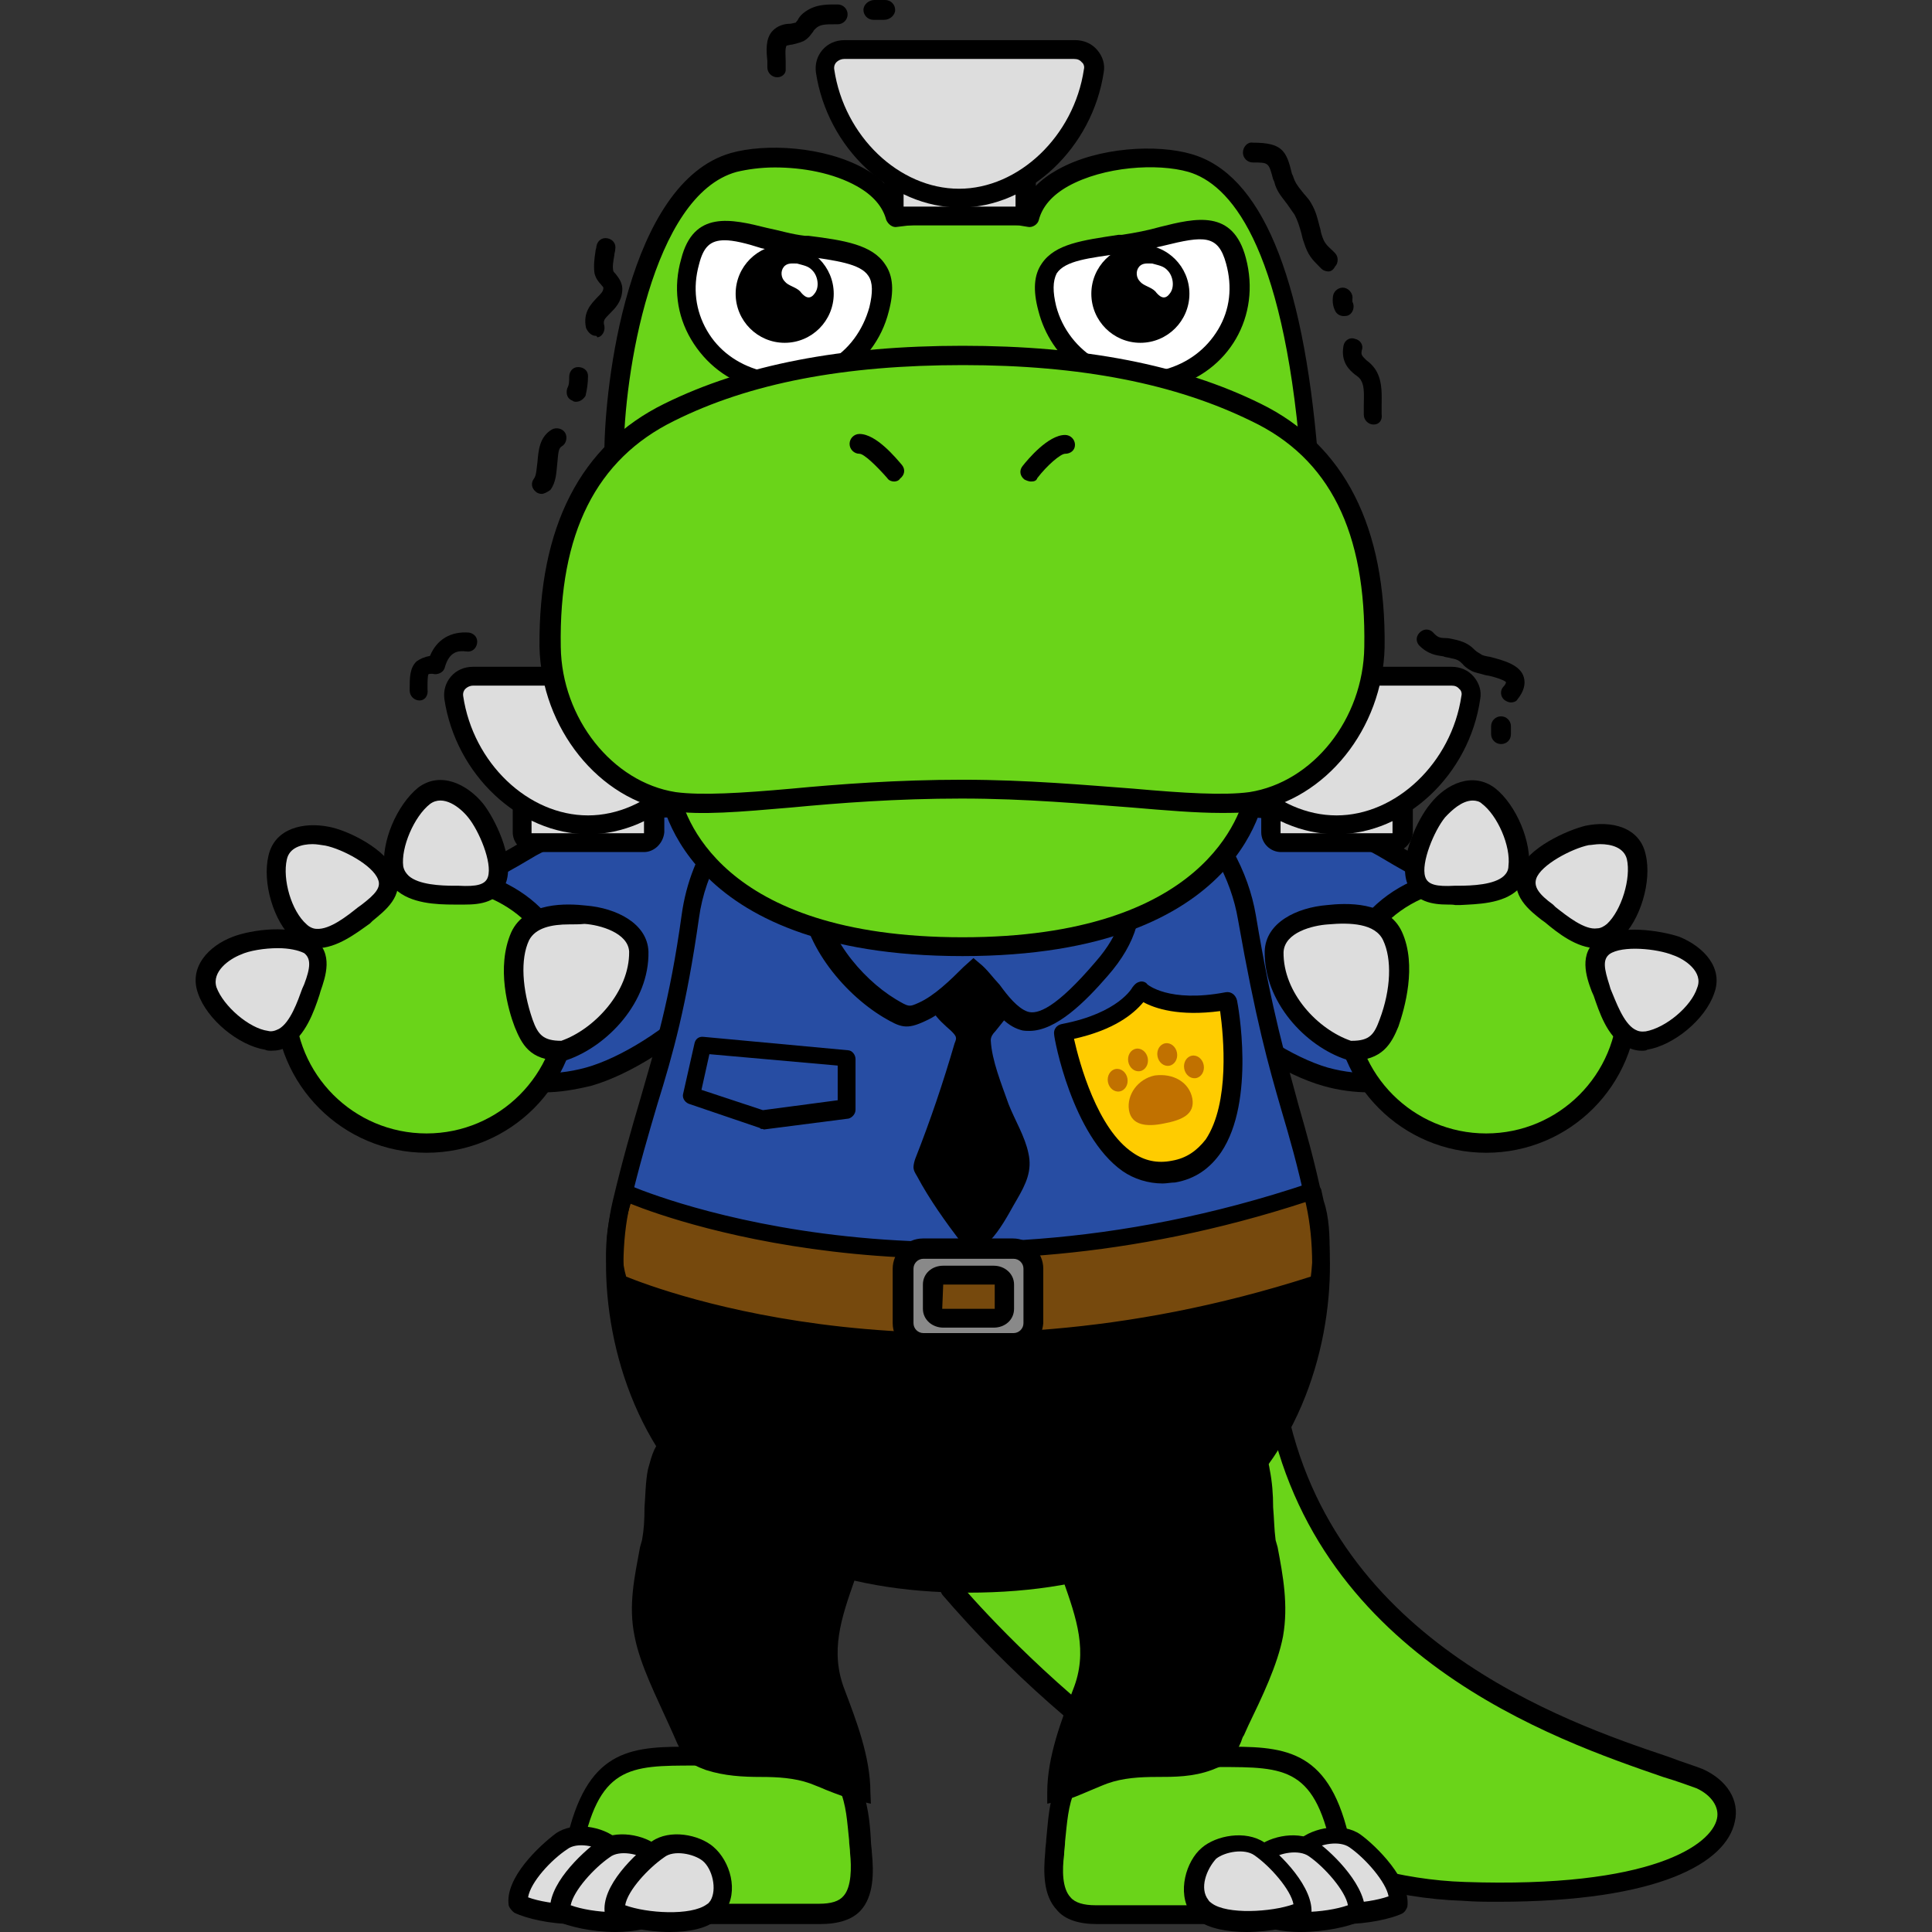 <?xml version="1.0" encoding="utf-8"?>
<!-- Generator: Adobe Illustrator 26.5.0, SVG Export Plug-In . SVG Version: 6.00 Build 0)  -->
<svg version="1.1" id="레이어_1" xmlns="http://www.w3.org/2000/svg" xmlns:xlink="http://www.w3.org/1999/xlink" x="0px"
	 y="0px" viewBox="0 0 390 390" style="enable-background:new 0 0 390 390;" xml:space="preserve">
<rect x="0" y="0" width="390" height="390" fill="#333333" stroke="none"/>
<g>
	<g>
		<path style="fill:#274DA3;" d="M233.1,173.1c6.1-16.2,32-10.1,45.8-2.2c14,7.9,27.9,14,21.7,29.5c-5.4,13.8-17.8,21.2-33.2,16.9
			c-15.1-4.1-39-24.3-35.2-41.5C232.6,174.9,232.8,174,233.1,173.1z"/>
		<path d="M276.3,220.5c-2.9,0-6.1-0.4-9.2-1.3c-15.3-4.3-40.8-25.2-36.7-43.9c0.2-1.1,0.5-2,0.9-2.9l0,0c1.8-4.9,5.2-8.1,10.2-9.9
			c11.1-4,27.7,0.7,38.5,6.8l3.4,2c12.4,7,25.3,14.2,19.2,30C297.8,213.5,288.1,220.5,276.3,220.5z M234.9,173.8
			c-0.4,0.7-0.5,1.4-0.7,2.3c-3.6,16.2,20.1,35.4,33.8,39.4c13.8,3.8,25.7-2.2,30.9-15.6c4.7-12-3.6-17.4-17.4-25.2l-3.4-2
			c-10.2-5.8-25.5-9.9-35.2-6.5C239.1,167.5,236.4,170.2,234.9,173.8L234.9,173.8z"/>
	</g>
	<g>
		<g>
			<path style="fill:#6AD419;" d="M271.4,202.2c0,15.8,12.8,28.6,28.6,28.6s28.6-12.8,28.6-28.6s-12.8-25.3-28.6-25.3
				S271.4,186.4,271.4,202.2z"/>
			<path d="M300,232.7c-16.9,0-30.6-13.7-30.6-30.6c0-16,12.6-27.3,30.6-27.3s30.6,11.1,30.6,27.3
				C330.5,219.1,316.9,232.7,300,232.7z M300,178.8c-15.6,0-26.6,9.7-26.6,23.4c0,14.7,11.9,26.6,26.6,26.6
				c14.7,0,26.6-11.9,26.6-26.6C326.6,188.4,315.6,178.8,300,178.8z"/>
		</g>
		<g>
			<path style="fill:#DDDDDD;" d="M272.3,212.1c-8.1-2.7-15.5-11.1-15.1-19.9c0.2-5,6.5-7.2,10.8-7.4c4.5-0.4,11-0.5,13.1,4.3
				c2.3,5.2,1.1,12.4-0.7,17.4C279,210.1,277.5,212.3,272.3,212.1z"/>
			<path d="M272.8,214.1c-0.2,0-0.4,0-0.5,0c-0.2,0-0.4,0-0.5-0.2c-8.3-2.7-16.7-11.7-16.5-21.9c0.2-5.8,6.5-8.8,12.6-9.3
				c3.6-0.4,12.2-0.9,15.1,5.4c3.1,6.8,0.5,15.6-0.7,19.1C280.9,210.6,279.1,214.1,272.8,214.1z M272.7,210.1h0.2
				c3.6,0,4.5-1.3,5.6-4.3c2.3-6.1,2.5-12.2,0.7-16c-1.6-3.4-6.6-3.6-11.1-3.2c-3.1,0.2-8.8,1.6-9,5.6
				C259,200.4,266,207.8,272.7,210.1z"/>
		</g>
		<g>
			<path style="fill:#DDDDDD;" d="M305,178.3c-2.5,2.3-7.5,2.3-10.6,2.5c-2.9,0-7.4,0.5-8.6-3.1c-1.3-3.8,2-11,4.3-13.8
				c2.5-3.1,6.8-5.8,10.4-3.1c3.8,2.9,6.8,9.7,6.1,14.6C306.4,176.5,305.9,177.4,305,178.3z"/>
			<path d="M292.3,182.6c-3.1,0-6.8-0.5-8.3-4.5c-1.6-4.9,2.2-12.8,4.7-15.8c3.2-4.1,8.6-6.6,13.1-3.2c4.3,3.4,7.5,11,6.8,16.4
				c-0.2,1.6-0.9,3.1-2.2,4.1l0,0c-3.1,2.9-8.3,2.9-11.7,3.1h-0.9C293.3,182.6,292.8,182.6,292.3,182.6z M297.3,161.6
				c-2.2,0-4.3,2-5.6,3.4c-2.2,2.7-4.9,9.2-4,12c0.5,1.6,2.3,2,5.9,1.8h0.7c2.9,0,7.4-0.2,9.3-2c0.5-0.5,0.9-1.1,0.9-2
				c0.5-4-2.2-10.2-5.4-12.6C298.7,161.8,298,161.6,297.3,161.6z M305,178.3L305,178.3L305,178.3z"/>
		</g>
		<g>
			<path style="fill:#DDDDDD;" d="M322.6,189.4c-3.4,0.2-7.4-2.9-9.7-4.9c-2.3-1.8-6.1-4.3-4.7-7.9c1.4-3.8,8.4-7.2,12-8.1
				c3.8-0.7,8.8-0.2,9.9,4.3c1.1,4.5-0.9,11.9-4.5,15.1C324.8,189.1,323.7,189.4,322.6,189.4z"/>
			<path d="M322.3,191.4c-4,0-7.9-3.1-10.4-5.2l-0.7-0.5c-2.3-1.8-6.5-5-4.7-9.7c1.8-4.9,9.9-8.4,13.5-9.3c5.2-1.1,11,0.2,12.2,5.8
				c1.3,5.4-1.1,13.3-5,16.9c-1.3,1.1-2.7,1.8-4.3,1.8l0,0C322.6,191.4,322.4,191.4,322.3,191.4z M323,170.4c-0.9,0-1.8,0.2-2.3,0.2
				c-3.4,0.7-9.7,4-10.6,6.8c-0.5,1.6,0.5,3.1,3.4,5.2l0.5,0.5c2.3,1.8,5.9,4.7,8.4,4.3l0,0c0.7,0,1.4-0.4,2-0.9
				c2.9-2.7,4.9-9.2,4-13.1C327.8,171.1,325.3,170.4,323,170.4z"/>
		</g>
		<g>
			<path style="fill:#DDDDDD;" d="M328.9,209.6c-3.1-1.8-4.5-6.5-5.6-9.3c-0.9-2.7-2.7-6.8,0.4-9.2c3.2-2.3,11.1-1.4,14.6,0
				c3.6,1.4,7.5,4.7,5.9,9.2c-1.6,4.5-7.2,9.3-12,10.1C331.1,210.3,330,210.1,328.9,209.6z"/>
			<path d="M331.4,212.1c-1.3,0-2.3-0.4-3.4-0.9l0,0c-3.6-2-5.2-7-6.3-10.2l-0.4-0.9c-1.1-2.9-2.7-7.7,1.3-10.6
				c4.1-3.1,12.8-1.6,16.4-0.4c4.9,2,9,6.3,7,11.5c-1.8,5.2-8.1,10.4-13.5,11.3C332.3,212.1,331.8,212.1,331.4,212.1z M330,207.8
				c0.7,0.4,1.3,0.5,2.2,0.4c4-0.7,9.2-5,10.4-8.8c1.3-3.2-2.5-5.8-4.9-6.6c-3.2-1.3-10.2-2-12.8-0.2c-1.4,1.1-1.1,2.9,0,6.3
				l0.2,0.7C326.2,202.2,327.7,206.5,330,207.8L330,207.8z"/>
		</g>
	</g>
</g>
<g>
	<g>
		<path style="fill:#274DA3;" d="M153.1,173.1c-6.1-16.2-32-10.1-45.8-2.2c-14,7.9-27.9,14-21.7,29.5c5.4,13.8,17.8,21.2,33.2,16.9
			c15.1-4.1,39-24.3,35.2-41.5C153.7,174.9,153.3,174,153.1,173.1z"/>
		<path d="M110,220.5c-11.9,0-21.6-6.8-26.2-19.2c-6.1-15.8,6.6-23,19.2-30l3.4-2c10.6-6.1,27.3-10.8,38.5-6.8
			c5,1.8,8.4,5.2,10.2,9.9l0,0c0.4,0.9,0.5,1.8,0.9,2.9c4.1,18.7-21.2,39.5-36.7,43.9C115.9,220,112.9,220.5,110,220.5z M135.2,165
			c-8.8,0-19.2,3.4-27,7.7l-3.4,2c-13.8,7.7-22.1,13.1-17.4,25.2c5.2,13.5,17.1,19.4,30.9,15.6c13.7-3.8,37.6-23,33.8-39.4
			c-0.2-0.9-0.4-1.6-0.7-2.3c-1.4-3.8-4.1-6.3-7.9-7.7C140.9,165.3,138,165,135.2,165z"/>
	</g>
	<g>
		<g>
			<path style="fill:#6AD419;" d="M114.7,202.2c0,15.8-12.8,28.6-28.6,28.6S57.5,218,57.5,202.2s12.8-25.3,28.6-25.3
				S114.7,186.4,114.7,202.2z"/>
			<path d="M86.1,232.7c-16.9,0-30.6-13.7-30.6-30.6c0-16,12.6-27.3,30.6-27.3s30.6,11.1,30.6,27.3
				C116.7,219.1,103,232.7,86.1,232.7z M86.1,178.8c-15.6,0-26.6,9.7-26.6,23.4c0,14.7,11.9,26.6,26.6,26.6s26.6-11.9,26.6-26.6
				C112.7,188.4,101.9,178.8,86.1,178.8z"/>
		</g>
		<g>
			<path style="fill:#DDDDDD;" d="M113.8,212.1c8.1-2.7,15.5-11.1,15.1-19.9c-0.2-5-6.5-7.2-10.8-7.4c-4.5-0.4-11-0.5-13.1,4.3
				c-2.3,5.2-1.1,12.4,0.7,17.4C107.1,210.1,108.6,212.3,113.8,212.1z"/>
			<path d="M113.2,214.1c-6.3,0-7.9-3.4-9.3-6.8c-1.3-3.4-3.8-12-0.7-19.1c2.9-6.3,11.5-5.8,15.1-5.4c6.1,0.5,12.4,3.6,12.6,9.3
				c0.2,10.2-8.3,19.1-16.5,21.9c-0.2,0-0.4,0.2-0.5,0.2C113.8,214.1,113.6,214.1,113.2,214.1z M113.8,212.1L113.8,212.1
				L113.8,212.1z M114.9,186.6c-3.6,0-6.8,0.7-8.1,3.2c-1.8,3.8-1.4,9.9,0.7,16c1.1,3.1,2.2,4.3,5.8,4.3c6.6-2.3,13.8-9.9,13.7-18
				c-0.2-3.8-5.9-5.4-9-5.6C117,186.6,115.9,186.6,114.9,186.6z"/>
		</g>
		<g>
			<path style="fill:#DDDDDD;" d="M81.1,178.3c2.5,2.3,7.5,2.3,10.6,2.5c2.9,0,7.4,0.5,8.6-3.1c1.3-3.8-2-11-4.3-13.8
				c-2.5-3.1-6.8-5.8-10.4-3.1c-3.8,2.9-6.8,9.7-6.1,14.6C79.8,176.5,80.4,177.4,81.1,178.3z"/>
			<path d="M93.8,182.6c-0.5,0-1.1,0-1.4,0h-0.7c-3.6,0-8.8-0.2-11.9-3.1l0,0c-1.3-1.1-2-2.5-2.2-4.1c-0.7-5.4,2.5-12.9,6.8-16.4
				c4.5-3.4,9.9-0.7,13.1,3.2c2.3,2.9,6.3,10.8,4.7,15.8C100.8,182.2,96.9,182.6,93.8,182.6z M82.5,176.8c2,1.8,6.5,2,9.2,2h0.9
				c3.6,0.2,5.4-0.2,5.9-1.8c0.9-2.9-1.8-9.3-4-12c-1.6-2-5-4.7-7.7-2.7c-3.2,2.5-5.9,8.8-5.4,12.6C81.6,175.8,82,176.3,82.5,176.8
				L82.5,176.8z"/>
		</g>
		<g>
			<path style="fill:#DDDDDD;" d="M63.6,189.4c3.4,0.2,7.4-2.9,9.7-4.9c2.3-1.8,6.1-4.3,4.7-7.9c-1.4-3.8-8.4-7.2-12-8.1
				c-3.8-0.7-8.8-0.2-9.9,4.3c-1.1,4.5,0.9,11.9,4.5,15.1C61.5,189.1,62.6,189.4,63.6,189.4z"/>
			<path d="M64,191.4c-0.2,0-0.4,0-0.5,0c-1.6-0.2-3.1-0.7-4.3-1.8c-4-3.6-6.3-11.5-5-16.9c1.3-5.6,7.2-6.8,12.2-5.8
				c3.8,0.7,11.7,4.5,13.5,9.3c1.8,4.7-2.3,7.7-4.7,9.7l-0.5,0.5C71.9,188.4,68,191.4,64,191.4z M63.1,170.4c-2.2,0-4.7,0.7-5.2,3.1
				c-0.9,4,0.9,10.4,4,13.1c0.5,0.5,1.3,0.9,2,0.9l0,0c2.7,0.2,6.3-2.7,8.3-4.3l0.7-0.5c2.9-2.2,4.1-3.6,3.4-5.2
				c-1.1-2.9-7.2-6.1-10.6-6.8C64.9,170.6,64,170.4,63.1,170.4z"/>
		</g>
		<g>
			<path style="fill:#DDDDDD;" d="M57.2,209.6c3.1-1.8,4.5-6.5,5.6-9.3c0.9-2.7,2.7-6.8-0.4-9.2c-3.2-2.3-11.1-1.4-14.6,0
				c-3.6,1.4-7.5,4.7-5.9,9.2s7.2,9.3,12,10.1C55.2,210.3,56.3,210.1,57.2,209.6z"/>
			<path d="M54.8,212.1c-0.4,0-0.9,0-1.3-0.2c-5.4-0.9-11.7-6.1-13.5-11.3c-2-5.4,2.2-9.7,7-11.5c3.6-1.4,12.2-2.7,16.4,0.4
				c4,2.9,2.3,7.7,1.3,10.6l-0.2,0.7c-1.1,3.4-2.9,8.4-6.5,10.4l0,0C57.2,211.9,55.9,212.1,54.8,212.1z M57.2,209.6L57.2,209.6
				L57.2,209.6z M56.1,191.4c-2.7,0-5.8,0.5-7.5,1.3c-2.3,0.9-5.9,3.4-4.9,6.6c1.4,3.8,6.6,8.3,10.4,8.8c0.7,0.2,1.4,0,2.2-0.4
				c2.3-1.3,3.8-5.6,4.7-8.1l0.4-0.9c1.3-3.4,1.4-5.2,0-6.3C60.2,191.8,58.3,191.4,56.1,191.4z"/>
		</g>
	</g>
</g>
<g>
	<path style="fill:#6AD419;" d="M192,320.6c0,0,49.1,59.5,103.7,61.3c54.5,1.8,59.8-17.4,47.4-22.6c-12.2-5.4-76.2-19.4-85.7-78.2
		C247.9,222.3,164.8,269.8,192,320.6z"/>
	<path d="M302.3,383.9c-2.2,0-4.5,0-7-0.2c-28.8-0.9-55.7-17.8-73.5-31.6c-19.1-14.9-31.5-30.2-31.6-30.2c0-0.2-0.2-0.2-0.2-0.4
		c-9-16.9-7.4-35,4.7-50.3c11.3-14.4,29.1-22.1,43-18.5c11.3,2.9,18.9,12.8,21.4,27.9c8.1,50.3,56.8,67,77.6,74
		c2.9,1.1,5.2,1.8,7,2.5c4.9,2.2,7.5,6.3,6.5,10.6C348.5,376,335,383.9,302.3,383.9z M193.6,319.5c2.7,3.2,50.3,58.8,102.1,60.4
		c37.7,1.3,49.8-7.5,50.9-12.8c0.5-2.3-1.1-4.7-4.1-6.1c-1.4-0.5-3.8-1.4-6.8-2.3c-21.4-7.4-71.9-24.4-80.3-77.3
		c-2.2-13.5-8.6-22.1-18.5-24.6c-12.4-3.2-28.8,4-39,17.1C187.1,287.6,185.5,304.3,193.6,319.5z"/>
</g>
<g>
	<g>
		<path style="fill:#6AD419;" d="M254.5,328.2c0.5-1.4,0.9-2.9,0.7-4.3c-1.3-9.9-6.6-49.2-10.1-47.4c-3.8,2-34.3,28.8-34.3,28.8
			l16.4,28.9c0.7,1.1,0.7,2.5,0,3.6c-1.8,3.2-3.1,7.7-4.9,10.8c-2.3,3.8-5,7.7-6.8,11.9c-2,4.5-1.8,8.8-2.3,13.7
			c-0.7,7,0.2,12.4,8.4,12.4c12.9,0,38.6,0,38.6,0s13.3-0.9,11.3-12c-3.6-19.8-11.5-19.8-24.8-19.8L254.5,328.2z"/>
		<path d="M221.4,388.4c-3.6,0-6.5-0.9-8.1-2.9c-2.7-2.9-2.7-7.5-2.3-11.7c0-0.9,0.2-1.8,0.2-2.5c0.4-3.8,0.5-7.7,2.2-11.5
			c1.4-3.6,3.6-7,5.8-10.1l1.3-2.2c0.9-1.4,1.8-3.4,2.5-5.6c0.7-1.6,1.4-3.4,2.3-5.2c0.4-0.5,0.4-1.3,0-1.8l-16.4-28.9
			c-0.5-0.7-0.4-1.8,0.4-2.3c3.1-2.7,30.7-27,34.7-29.1c0.7-0.4,1.6-0.4,2.3,0c1.3,0.7,4.5,2.3,10.6,48.9c0.2,1.8,0,3.6-0.7,5.4
			l-7.4,23.7c11.9,0,20.5,1.4,24.1,21.2c0.7,3.4,0,6.6-1.8,9c-3.6,4.7-11,5.4-11.3,5.6H221.4z M213.4,305.5l15.3,27.5
			c0.9,1.8,1.1,3.8,0,5.8c-0.7,1.4-1.4,3.1-2.2,4.7c-0.9,2-1.8,4.1-2.9,6.1l-1.4,2.2c-2,3.1-3.8,6.3-5.2,9.5
			c-1.4,3.2-1.6,6.6-2,10.4c0,0.9-0.2,1.8-0.2,2.7c-0.4,3.1-0.4,6.8,1.3,8.6c0.9,1.1,2.7,1.6,5,1.6h38.6c0,0,5.8-0.5,8.3-3.8
			c1.1-1.4,1.4-3.4,1.1-5.9c-3.4-18.2-9.5-18.2-23-18.2c-0.5,0-1.3-0.4-1.6-0.7c-0.4-0.5-0.5-1.1-0.4-1.8l8.1-26.6v-0.2
			c0.5-1.1,0.7-2.2,0.5-3.2c-2.9-23-6.3-40.8-8.3-45.1C240.3,282.2,224.5,295.8,213.4,305.5z"/>
	</g>
	<g>
		<path style="fill:#6AD419;" d="M132.5,328.2c-0.5-1.4-0.9-2.9-0.7-4.3c1.3-9.9,6.6-49.2,10.1-47.4c3.8,2,34.3,28.8,34.3,28.8
			L160,334.1c-0.7,1.1-0.7,2.5,0,3.6c1.8,3.2,3.1,7.7,4.9,10.8c2.3,3.8,5,7.7,6.8,11.9c2,4.5,1.8,8.8,2.3,13.7
			c0.7,7-0.2,12.4-8.4,12.4c-12.9,0-38.6,0-38.6,0s-13.3-0.9-11.3-12c3.6-19.8,11.5-19.8,24.8-19.8L132.5,328.2z"/>
		<path d="M165.5,388.4h-38.5c-0.4,0-7.7-0.5-11.3-5.6c-1.8-2.3-2.5-5.6-1.8-9c3.8-19.9,12.2-21.2,24.1-21.2l-7.4-23.7
			c-0.7-1.6-0.9-3.4-0.7-5.4c6.1-46.5,9.3-48.3,10.6-48.9c0.7-0.4,1.6-0.4,2.3,0c4,2,31.6,26.4,34.7,29.1c0.7,0.5,0.9,1.6,0.4,2.3
			l-16.2,29.1c-0.4,0.5-0.4,1.3,0,1.8c0.9,1.6,1.6,3.4,2.3,5.2c0.9,2,1.6,4,2.5,5.6l1.3,2.2c2,3.1,4,6.5,5.8,10.1
			c1.6,4,2,7.7,2.2,11.5c0,0.9,0.2,1.8,0.2,2.5c0.4,4,0.4,8.8-2.3,11.7C172,387.5,169.3,388.4,165.5,388.4z M142,278.8
			c-2,4.3-5.2,22.1-8.3,45.1c-0.2,1.1,0,2.2,0.5,3.2v0.2l8.1,26.6c0.2,0.5,0,1.3-0.4,1.8s-0.9,0.7-1.6,0.7c-13.3,0-19.6,0-23,18.2
			c-0.5,2.3-0.2,4.3,1.1,5.9c2.5,3.4,8.4,3.8,8.4,3.8h38.5c2.5,0,4.1-0.5,5-1.6c1.6-1.8,1.6-5.8,1.3-8.6c0-0.9-0.2-1.8-0.2-2.7
			c-0.4-3.6-0.5-7-2-10.4c-1.4-3.2-3.4-6.5-5.2-9.5l-1.4-2.2c-1.1-1.8-2-4-2.9-6.1c-0.7-1.6-1.4-3.2-2.2-4.7c-0.9-1.8-0.9-3.8,0-5.8
			l15.3-27.5C162.7,295.8,146.9,282.2,142,278.8z"/>
	</g>
	<g>
		<path d="M133.9,293.7c-0.5,0.9-0.9,2.2-1.1,3.4c-0.9,4.5-0.5,9.5-1.3,14c-1.1,6.3-2.5,12.2-1.3,18.7c1.3,6.1,5,13.8,7.7,19.4
			c1.8,4,1.6,4.7,5.2,6.1c6.8,2.5,14,0.2,21,2.7c3.1,1.1,6.5,2.9,9.7,3.6c0-6.6-2.7-13.8-5.2-19.9c-4.3-11.1,1.4-20.5,4.3-31.3
			c2-7.7,2.7-11.3-5.8-14.2C158.5,293.3,139.8,281.4,133.9,293.7z"/>
		<path d="M175.8,364.1l-2.3-0.5c-2.2-0.5-4.5-1.4-6.8-2.3c-1.1-0.5-2.2-0.9-3.2-1.3c-3.1-1.1-6.5-1.3-9.9-1.3
			c-3.6,0-7.4-0.2-11.1-1.4c-3.6-1.3-4.3-2.3-5.8-5.4c-0.2-0.5-0.5-1.1-0.7-1.6l-0.9-2c-2.5-5.6-5.9-12.2-7-18c-1.3-6.3,0-12,1.1-18
			l0.4-1.4c0.4-2.2,0.5-4.1,0.5-6.6c0.2-2.5,0.2-5.2,0.7-7.7c0.4-1.4,0.7-2.7,1.3-4c5.6-11.3,20.1-4.9,29.8-0.7
			c2.2,0.9,4.3,1.8,6.1,2.5c10.4,3.4,8.8,9.5,7,16.7c-0.7,2.7-1.6,5.4-2.5,7.9c-2.7,7.7-5,14.4-2,22.1c2.3,6.1,5.2,13.5,5.2,20.7
			L175.8,364.1z M142.9,290.3c-3.2,0-5.8,1.1-7.2,4.1l0,0c-0.4,0.9-0.7,1.8-1.1,3.1c-0.5,2.2-0.5,4.5-0.7,7
			c-0.2,2.3-0.2,4.7-0.7,7.2l-0.4,1.4c-1.1,5.8-2,11-1.1,16.5c1.1,5,4.1,11.7,6.8,17.1l0.9,2c0.4,0.7,0.5,1.3,0.7,1.8
			c1.1,2.3,1.1,2.3,3.4,3.2c3.1,1.1,6.5,1.1,9.9,1.3c3.6,0,7.5,0.2,11.3,1.4c1.1,0.4,2.2,0.9,3.4,1.4c1.1,0.5,2.2,0.9,3.4,1.4
			c-0.5-5.8-2.9-11.7-4.9-16.5c-3.6-9.2-0.9-17.3,1.8-24.8c0.9-2.3,1.8-4.9,2.3-7.7c2-7.5,2.2-9.5-4.3-11.9c-1.8-0.5-4-1.6-6.5-2.5
			C153.7,292.8,147.8,290.3,142.9,290.3z"/>
	</g>
	<g>
		<path d="M253.1,293.7c0.5,0.9,0.9,2.2,1.1,3.4c0.9,4.5,0.5,9.5,1.3,14c1.1,6.3,2.5,12.2,1.3,18.7c-1.3,6.1-5,13.8-7.7,19.4
			c-1.8,4-1.6,4.7-5.2,6.1c-6.8,2.5-14,0.2-21,2.7c-3.1,1.1-6.5,2.9-9.7,3.6c0-6.6,2.7-13.8,5.2-19.9c4.3-11.1-1.4-20.5-4.3-31.3
			c-2-7.7-2.7-11.3,5.8-14.2C228.6,293.3,247.5,281.4,253.1,293.7z"/>
		<path d="M211.4,364.1v-2.3c0-7.2,2.9-14.6,5.2-20.7c3.1-7.7,0.7-14.4-2-22.1c-0.9-2.5-1.8-5-2.5-7.9c-1.8-7-3.4-12.9,7-16.7
			c1.6-0.5,3.8-1.4,6.1-2.5c9.7-4.1,24.3-10.6,29.8,0.7l0,0c0.5,1.1,1.1,2.5,1.3,4c0.5,2.5,0.7,5,0.7,7.7c0.2,2.2,0.2,4.3,0.5,6.6
			l0.4,1.4c1.1,5.8,2.2,11.7,1.1,18c-1.1,5.8-4.3,12.4-7,18l-0.9,2c-0.4,0.5-0.5,1.3-0.7,1.6c-1.3,2.9-2,4-5.8,5.4
			c-3.8,1.4-7.5,1.4-11.1,1.4c-3.4,0-6.8,0.2-9.9,1.3c-1.1,0.4-2.2,0.9-3.2,1.3c-2.2,0.9-4.3,2-6.8,2.3L211.4,364.1z M244.3,290.3
			c-4.5,0-10.8,2.3-17.6,5.4c-2.3,1.1-4.5,2-6.5,2.5c-6.6,2.2-6.5,4.3-4.3,11.9c0.7,2.5,1.6,5,2.3,7.7c2.7,7.7,5.6,15.8,1.8,24.8
			c-2,4.9-4.3,10.8-4.9,16.5c1.1-0.4,2.2-0.9,3.4-1.4c1.1-0.5,2.3-1.1,3.4-1.4c3.8-1.4,7.5-1.4,11.3-1.4c3.4,0,6.8-0.2,9.9-1.3
			c2.3-0.9,2.3-0.9,3.4-3.2c0.2-0.5,0.5-1.1,0.7-1.8l0.9-2c2.5-5.4,5.8-11.9,6.8-17.1c1.1-5.6,0-10.8-1.1-16.5l-0.4-1.4
			c-0.4-2.3-0.5-4.7-0.7-7.2c-0.2-2.3-0.2-4.7-0.7-7c-0.2-1.1-0.5-2.2-1.1-3.1l0,0C250,291.3,247.5,290.3,244.3,290.3z"/>
	</g>
	<g>
		<path style="fill:#DDDDDD;" d="M261.7,383c-2.2-3.1-0.7-8.3,2-10.6c2.5-2.2,7.4-2.7,10.1-0.9c3.4,2.3,9.3,8.6,8.6,12.8
			c-4.3,2.2-15.5,3.2-19.8,0C262.2,383.9,261.9,383.5,261.7,383z"/>
		<path d="M271.2,388.4c-3.8,0-7.5-0.7-9.7-2.3c-0.5-0.5-1.1-1.1-1.6-1.6l0,0c-2.7-4.1-0.9-10.4,2.3-13.1c2.9-2.5,8.8-3.6,12.4-1.1
			c3.2,2.3,10.2,9.2,9.5,14.6c-0.2,0.5-0.5,1.1-1.1,1.4C280.9,387.3,276.1,388.4,271.2,388.4z M263.1,381.9c0.2,0.4,0.5,0.5,0.7,0.7
			c3.1,2.3,12,1.8,16.5,0.2c-0.5-2.9-4.7-7.7-7.9-9.9c-2-1.4-5.9-0.7-7.7,0.7C263,375.8,261.7,379.6,263.1,381.9L263.1,381.9z"/>
	</g>
	<g>
		<path style="fill:#DDDDDD;" d="M253.1,384.6c-2.2-3.1-0.7-8.3,2-10.6c2.5-2.2,7.4-2.7,10.1-0.9c3.4,2.3,9.3,8.6,8.6,12.8
			c-4.3,2.2-15.5,3.2-19.8,0C253.8,385.7,253.4,385.3,253.1,384.6z"/>
		<path d="M262.6,390c-3.8,0-7.5-0.7-9.7-2.3c-0.5-0.5-1.1-1.1-1.6-1.6l0,0c-2.7-4.1-0.9-10.4,2.3-13.1c2.9-2.5,8.8-3.6,12.4-1.1
			c3.2,2.3,10.2,9.2,9.5,14.6c-0.2,0.5-0.5,1.1-1.1,1.4C272.3,388.9,267.4,390,262.6,390z M254.9,383.5c0.2,0.4,0.5,0.5,0.7,0.9
			c3.1,2.3,12,1.8,16.5,0.2c-0.5-2.9-4.7-7.7-7.9-9.9c-2-1.4-5.9-0.7-7.7,0.7C254.5,377.4,253.1,381.2,254.9,383.5L254.9,383.5z"/>
	</g>
	<g>
		<path style="fill:#DDDDDD;" d="M242.1,384.6c-2.2-3.1-0.7-8.3,2-10.6c2.5-2.2,7.4-2.7,10.1-0.9c3.4,2.3,9.3,8.6,8.6,12.8
			c-4.3,2.2-15.5,3.2-19.8,0C243,385.7,242.3,385.3,242.1,384.6z"/>
		<path d="M251.6,390c-3.8,0-7.5-0.7-9.7-2.3c-0.5-0.5-1.1-1.1-1.6-1.6l0,0c-2.7-4.1-0.9-10.4,2.3-13.1c2.9-2.5,8.8-3.6,12.6-1.1
			c3.2,2.3,10.2,9.2,9.5,14.6c-0.2,0.5-0.5,1.1-1.1,1.4C261.3,388.9,256.5,390,251.6,390z M243.9,383.5c0.2,0.4,0.5,0.5,0.7,0.7
			c3.1,2.3,12,1.8,16.5,0.2c-0.5-2.9-4.7-7.7-7.9-9.9c-2-1.4-5.9-0.7-7.7,0.7C243.5,377.4,242.1,381.2,243.9,383.5z"/>
	</g>
	<g>
		<path style="fill:#DDDDDD;" d="M125.5,383c2.2-3.1,0.7-8.3-2-10.6c-2.5-2.2-7.4-2.7-10.1-0.9c-3.4,2.3-9.3,8.6-8.6,12.8
			c4.3,2.2,15.5,3.2,19.8,0C124.6,383.9,124.9,383.5,125.5,383z"/>
		<path d="M115.8,388.4c-4.7,0-9.5-1.1-12-2.3c-0.5-0.4-0.9-0.9-1.1-1.4c-0.9-5.6,6.3-12.2,9.5-14.6c3.6-2.5,9.5-1.4,12.4,1.1
			c3.4,2.9,5.2,9,2.3,13.1l0,0c-0.4,0.7-0.9,1.3-1.6,1.6C123.1,387.7,119.5,388.4,115.8,388.4z M106.6,383
			c4.3,1.6,13.3,2.2,16.5-0.2c0.4-0.2,0.5-0.5,0.7-0.7l0,0c1.4-2.3,0.4-6.5-1.6-8.1c-1.8-1.4-5.8-2.2-7.7-0.7
			C111.3,375.4,107.1,379.9,106.6,383z M125.5,383L125.5,383L125.5,383z"/>
	</g>
	<g>
		<path style="fill:#DDDDDD;" d="M133.9,384.6c2.2-3.1,0.7-8.3-2-10.6c-2.5-2.2-7.4-2.7-10.1-0.9c-3.4,2.3-9.3,8.6-8.6,12.8
			c4.3,2.2,15.5,3.2,19.8,0C133.2,385.7,133.6,385.3,133.9,384.6z"/>
		<path d="M124.2,390c-4.7,0-9.5-1.1-12-2.3c-0.5-0.4-0.9-0.9-1.1-1.4c-0.9-5.6,6.3-12.2,9.5-14.6c3.6-2.5,9.5-1.4,12.4,1.1
			c3.4,2.9,5.2,9,2.3,13.1l0,0c-0.4,0.7-0.9,1.3-1.6,1.6C131.8,389.3,128.2,390,124.2,390z M115.2,384.6c4.3,1.6,13.3,2.2,16.5-0.2
			c0.4-0.2,0.5-0.5,0.7-0.7l0,0c1.4-2.3,0.4-6.5-1.6-8.1c-1.8-1.4-5.8-2.2-7.7-0.7C119.9,377.1,115.8,381.6,115.2,384.6z"/>
	</g>
	<g>
		<path style="fill:#DDDDDD;" d="M144.9,384.6c2.2-3.1,0.7-8.3-2-10.6c-2.5-2.2-7.4-2.7-10.1-0.9c-3.4,2.3-9.3,8.6-8.6,12.8
			c4.3,2.2,15.5,3.2,19.8,0C144.2,385.7,144.5,385.3,144.9,384.6z"/>
		<path d="M135.2,390c-4.7,0-9.5-1.1-12-2.3c-0.5-0.4-0.9-0.9-1.1-1.4c-0.9-5.6,6.3-12.2,9.5-14.6c3.6-2.5,9.5-1.4,12.4,1.1
			c3.4,2.9,5.2,9,2.3,13.1l0,0c-0.4,0.7-0.9,1.3-1.6,1.6C142.7,389.3,139.1,390,135.2,390z M126.2,384.6c4.3,1.6,13.3,2.2,16.5-0.2
			c0.4-0.2,0.5-0.5,0.7-0.7c1.4-2.3,0.4-6.5-1.6-8.1c-1.8-1.4-5.8-2.2-7.7-0.7C130.9,377.1,126.7,381.6,126.2,384.6z M144.9,384.6
			L144.9,384.6L144.9,384.6z"/>
	</g>
</g>
<g>
	<path style="fill:#274DA3;" d="M199.2,146.7c-27.5-1.4-56.1,11.1-60,38.3c-2.5,17.4-5.2,27.1-8.4,37.2c-1.8,6.1-3.6,12.2-5.6,20.5
		c-3.2,14-0.9,37,12.2,53.4c12.4,15.8,31.8,23.5,57.9,23.5c25.9,0,45.5-7.9,57.9-23.5c12.9-16.5,15.5-39.2,12.2-53.4
		c-2-8.4-3.6-13.8-5-19.4c-2.7-9.3-5.2-18-8.8-38.5C247.5,161,224,148.1,199.2,146.7z"/>
	<g>
		<path d="M192,208.1c0.4,0.4,0.7,0.7,0.9,1.1c0.2,0.5,0,0.9-0.2,1.4c-2.3,7.9-4.9,15.6-7.9,23.2c-0.2,0.5-0.4,1.3-0.4,1.8
			c0,0.7,0.4,1.3,0.7,1.8c2.5,4.7,5.8,9.3,9,13.5c0.4,0.4,0.7,0.9,1.3,1.1c4,2,8.4-7.5,9.9-9.9c1.8-3.1,3.1-5.8,2.3-9.3
			c-0.7-3.4-2.7-6.6-4-9.9c-1.4-4-3.4-8.8-3.6-12.9c0-0.7,0.4-1.3,0.9-1.8c1.4-1.8,3.1-3.6,4.1-5.8c1.1-2,1.6-4.5,0.9-6.8
			c-2-5.6-9.7-5.6-13.3-1.8c-1.4,1.4-2.9,3.6-4.1,5.6C186,202.9,189.4,205.8,192,208.1z"/>
		<g>
			<path style="fill:#274DA3;" d="M163.9,179.7c-0.2,9.3,8.1,19.2,15.5,23.7c3.1,1.8,3.6,2.2,6.6,0.7c3.8-1.8,7.7-5.8,10.4-8.4
				c3.1,2.5,6.1,9,10.1,10.1c5,1.4,12.9-7.4,15.8-10.6c4.3-4.9,7.5-11.3,5-18c-4.5-13.7-19.9-19.1-33.2-18.5
				c-9.5,0.4-21.9,4.3-27.9,12.4C164.8,174,163.9,176.8,163.9,179.7z"/>
			<path d="M207.8,208.1c-0.5,0-1.3,0-1.8-0.2c-3.1-0.9-5.2-3.8-7.5-6.8c-0.7-0.9-1.4-1.8-2-2.5c-2.7,2.5-6.1,5.9-9.7,7.5
				c-3.8,1.8-5,1.3-8.4-0.7c-8.4-5-16.9-15.6-16.7-25.3l0,0c0-3.4,1.1-6.8,3.2-9.7c6.3-8.4,19.1-12.8,29.3-13.1
				c13.8-0.7,30.2,5,35,19.8c2.2,6.5,0.2,13.3-5.6,19.9C219.1,202.2,213.2,208.1,207.8,208.1z M196.5,193.4l1.3,1.1
				c1.4,1.1,2.5,2.7,4,4.3c1.6,2.2,3.6,4.7,5.6,5.4c2,0.7,5.8-0.7,13.8-10.1c4.9-5.6,6.5-11,4.7-16.2c-4.1-12.6-18.9-17.8-31.3-17.1
				c-9.2,0.4-20.8,4.1-26.1,11.5c-1.6,2.2-2.3,4.7-2.3,7.5c0,8.4,7.5,17.6,14.6,21.9c2.7,1.6,2.7,1.6,4.7,0.7c3.1-1.4,6.3-4.5,9-7.2
				L196.5,193.4z"/>
		</g>
	</g>
	<g>
		<g>
			<path style="fill:#76490D;" d="M265.1,240.3c-80.3,27-138.7,0.4-138.7,0.4s-4,9.3-1.4,18.5c0,0,59.1,27,141.3,0
				c0,0,1.4-10.4-0.5-16.4L265.1,240.3z"/>
			<path d="M193.2,272.8c-42.1,0-68.7-11.9-69-12c-0.5-0.2-0.9-0.5-0.9-1.1c-2.7-9.7,1.3-19.2,1.4-19.6c0.2-0.4,0.5-0.7,0.9-0.9
				s0.9-0.2,1.3,0c0.5,0.2,58.8,26.1,137.5-0.4c0.5-0.2,0.9-0.2,1.4,0.2c0.4,0.2,0.7,0.7,0.9,1.1l0.5,2.3c2.2,6.3,0.7,16.7,0.7,17.1
				c-0.2,0.7-0.5,1.3-1.3,1.4C239.2,269.8,214.3,272.8,193.2,272.8z M126.4,257.7c7.2,2.9,63.1,24.1,138.2,0
				c0.4-2.7,0.9-10.1-0.7-14.4v-0.2l-0.2-0.5c-71.5,23.4-126.2,4.5-136.4,0.4C126.4,245.9,124.7,252,126.4,257.7z"/>
		</g>
		<g>
			<path style="fill:#898989;" d="M204.5,252.3h-18.2c-2.2,0-4,1.8-4,4v11c0,2.2,1.8,4,4,4h18.2c2.2,0,4-1.8,4-4v-11
				C208.5,253.9,206.7,252.3,204.5,252.3z M202.7,264.2c0,1.1-0.9,1.8-2.2,1.8h-10.2c-1.3,0-2.2-0.9-2.2-1.8v-4.9
				c0-1.1,0.9-1.8,2.2-1.8h10.2c1.3,0,2.2,0.9,2.2,1.8V264.2z"/>
			<path d="M204.5,273.2h-18.2c-3.2,0-6.1-2.7-6.1-6.1v-11c0-3.2,2.7-6.1,6.1-6.1h18.2c3.2,0,6.1,2.7,6.1,6.1v11
				C210.3,270.5,207.8,273.2,204.5,273.2z M186.4,254.1c-1.1,0-2,0.9-2,2v11c0,1.1,0.9,2,2,2h18.2c1.1,0,2-0.9,2-2v-11
				c0-1.1-0.9-2-2-2H186.4z M200.6,268h-10.2c-2.2,0-4.1-1.6-4.1-3.8v-4.9c0-2.2,1.8-3.8,4.1-3.8h10.2c2.2,0,4.1,1.6,4.1,3.8v4.9
				C204.7,266.4,202.9,268,200.6,268z M200.6,264.2h0.2v-4.9h-10.4l-0.2,4.9H200.6z"/>
		</g>
	</g>
	<path d="M195.4,321.5c-26.4,0-46.4-8.3-59.3-24.3c-13.3-17.1-15.8-40.4-12.4-54.8c2-8.4,3.8-14.6,5.6-20.7
		c2.9-10.1,5.9-19.6,8.3-37c1.8-13.1,9.5-23.9,21.9-31.1c11.1-6.5,25.2-9.5,39.9-8.6c35.2,2,51.2,22.6,54.1,39.7
		c3.4,20.3,6.1,28.9,8.6,38.3c1.6,5.6,3.2,11.1,5,19.6c3.4,14.6,0.9,37.9-12.4,54.8C241.9,313.4,222.2,321.5,195.4,321.5z
		 M194.1,148.3c-32.9,0-50.5,18.7-53,37c-2.5,17.6-5.2,27.3-8.4,37.6c-1.8,6.1-3.6,12.2-5.6,20.5c-3.1,13.7-0.9,35.8,11.9,51.9
		c12,15.1,31.1,22.8,56.4,22.8s44.4-7.7,56.4-22.8c12.6-16.2,14.9-38.1,11.9-51.9c-1.8-8.3-3.4-13.8-5-19.2
		c-2.7-9.3-5.2-18.2-8.8-38.6c-2.7-16-17.6-34.9-50.9-36.8l0,0C197.4,148.3,195.7,148.3,194.1,148.3z"/>
	<g>
		<g>
			<path style="fill:#FFCC00;" d="M247.9,202.2c-12.9,2.3-17.8-2.2-17.8-2.2s-2.7,6.1-15.6,8.4c0,0,5.6,31.5,22.5,28.4
				C254,233.5,247.9,202.2,247.9,202.2z"/>
			<path d="M234.7,238.9c-2.9,0-5.8-0.9-8.1-2.5c-10.2-7.2-13.8-26.8-13.8-27.5c-0.2-1.1,0.5-2,1.6-2.2c11.5-2.2,14.2-7.4,14.2-7.4
				c0.4-0.5,0.7-0.9,1.4-1.1c0.5-0.2,1.3,0,1.6,0.5c0,0,4.3,3.8,15.8,1.6c1.1-0.2,2,0.5,2.3,1.6c0.2,0.9,3.8,20.3-3.2,30.7
				c-2.2,3.2-5.2,5.4-9.3,6.1C236.4,238.7,235.5,238.9,234.7,238.9z M216.8,209.7c1.1,4.9,4.7,18.2,11.9,23c2.3,1.6,4.9,2.2,7.9,1.6
				c2.9-0.5,5-2,6.8-4.3c4.9-7.4,3.6-20.8,2.9-25.9c-8.3,1.1-13.1-0.5-15.5-1.8C228.8,204.7,224.9,207.9,216.8,209.7z"/>
		</g>
		<g>
			<path style="fill:#C17100;" d="M240.7,221.8c0.5,3.1-2,4.3-5.8,5c-3.4,0.7-6.5,0.4-7-2.7c-0.5-3.1,1.8-6.3,5.2-7
				C236.9,216.6,240.1,218.5,240.7,221.8z"/>
			<g>
				
					<ellipse transform="matrix(0.984 -0.179 0.179 0.984 -35.395 43.925)" style="fill:#C17100;" cx="225.6" cy="218" rx="2" ry="2.3"/>
				
					<ellipse transform="matrix(0.984 -0.179 0.179 0.984 -34.665 46.651)" style="fill:#C17100;" cx="241" cy="215.3" rx="2" ry="2.3"/>
			</g>
			<g>
				
					<ellipse transform="matrix(0.984 -0.179 0.179 0.984 -34.59 44.601)" style="fill:#C17100;" cx="229.7" cy="213.9" rx="2" ry="2.3"/>
				
					<ellipse transform="matrix(0.984 -0.179 0.179 0.984 -34.298 45.646)" style="fill:#C17100;" cx="235.6" cy="212.8" rx="2" ry="2.3"/>
			</g>
		</g>
	</g>
	<path d="M124.7,259c0,0,58.2,26.6,141.3,0c0,0,5,58.1-74.2,61.5C192,320.6,126.5,316.1,124.7,259z"/>
	<path d="M153.9,227.9c-0.2,0-0.4,0-0.5-0.2l-14.4-4.9c-0.9-0.4-1.3-1.3-1.1-2l2.3-10.2c0.2-0.9,0.9-1.4,1.8-1.3l29.1,2.7
		c0.9,0,1.6,0.9,1.6,1.8v10.2c0,0.9-0.7,1.6-1.4,1.8l-17.1,2.2C154,227.9,154,227.9,153.9,227.9z M141.6,220l12.4,4.1l15.1-2v-7
		l-25.9-2.3L141.6,220z"/>
</g>
<g>
	<g>
		<path style="fill:#DDDDDD;" d="M256.5,162.8h26.6v6.1c0,0.5-0.5,1.1-1.1,1.1h-24.3c-0.5,0-1.1-0.5-1.1-1.1v-6.1H256.5z"/>
		<path d="M281.1,172h-22.5c-2.2,0-4-1.8-4-4v-5.4c0-1.1,0.9-2,2-2h26.6c1.1,0,2,0.9,2,2v5.4C285.1,170.2,283.3,172,281.1,172z
			 M258.5,164.8v3.4h22.6v-3.4H258.5z"/>
	</g>
	<g>
		<path style="fill:#DDDDDD;" d="M246.6,136.4c-2.3,0-4.3,2-4,4.3c2,13.5,13.5,25.7,27.1,25.7s25.2-12,27.1-25.7
			c0.4-2.3-1.6-4.3-4-4.3H246.6z"/>
		<path d="M269.8,168.4c-14,0-26.8-12-29.1-27.3c-0.2-1.6,0.2-3.2,1.3-4.5s2.7-2,4.5-2H293c1.8,0,3.4,0.7,4.5,2s1.6,2.9,1.3,4.5
			C296.6,156.4,283.8,168.4,269.8,168.4z M246.6,138.4c-0.5,0-1.1,0.2-1.6,0.7c-0.2,0.2-0.5,0.7-0.4,1.4c2,13.5,13.1,24.1,25.2,24.1
			c12,0,23.2-10.6,25.2-24.1c0.2-0.7-0.2-1.3-0.4-1.4c-0.4-0.5-0.9-0.7-1.6-0.7H246.6z"/>
	</g>
</g>
<g>
	<g>
		<path style="fill:#DDDDDD;" d="M131.9,162.8h-26.4v6.1c0,0.5,0.5,1.1,1.1,1.1h24.3c0.5,0,1.1-0.5,1.1-1.1
			C131.9,168.9,131.9,162.8,131.9,162.8z"/>
		<path d="M130,172h-22.5c-2.2,0-4-1.8-4-4v-5.4c0-1.1,0.9-2,2-2h26.6c1.1,0,2,0.9,2,2v5.4C133.9,170.2,132.1,172,130,172z
			 M107.3,164.8v3.4H130v-3.4H107.3z"/>
	</g>
	<g>
		<path style="fill:#DDDDDD;" d="M142,136.4c2.3,0,4.3,2,4,4.3c-2,13.5-13.5,25.7-27.1,25.7s-25.2-12-27.1-25.7
			c-0.4-2.3,1.6-4.3,4-4.3H142z"/>
		<path d="M118.8,168.4c-14,0-26.8-12-29.1-27.3c-0.2-1.6,0.2-3.2,1.3-4.5c1.1-1.3,2.7-2,4.5-2H142c1.8,0,3.4,0.7,4.5,2
			s1.6,2.9,1.3,4.5C145.4,156.4,132.7,168.4,118.8,168.4z M95.5,138.4c-0.5,0-1.1,0.2-1.6,0.7c-0.2,0.2-0.5,0.7-0.4,1.4
			c2,13.5,13.1,24.1,25.2,24.1c12,0,23.2-10.6,25.2-24.1c0.2-0.7-0.2-1.3-0.4-1.4c-0.2-0.5-0.9-0.7-1.4-0.7H95.5z"/>
	</g>
</g>
<g>
	<g>
		<path style="fill:#6AD419;" d="M194.3,151.5L194.3,151.5L194.3,151.5L194.3,151.5L194.3,151.5c-56.6,0-59.3,7-59.3,7
			s2.7,32.5,59.3,32.5s59.3-32.5,59.3-32.5S250.9,151.5,194.3,151.5z"/>
		<path d="M194.3,193c-57.7,0-61.1-32.9-61.3-34.3c0-0.4,0-0.5,0.2-0.9c0.7-2,7.4-8.1,61.1-8.1l0,0c53.7,0,60.4,6.3,61.1,8.1
			c0.2,0.4,0.2,0.5,0.2,0.9C255.4,160.1,252,193,194.3,193z M137,159.2c0.9,5,7.9,30,57.3,30c49.1,0,56.3-25,57.3-30
			c-2-1.3-12.4-5.8-57.3-5.8C149.2,153.5,138.9,158,137,159.2z"/>
	</g>
	<g>
		<path style="fill:#6AD419;" d="M264.6,91.7c-1.3-15.8-5.4-53.7-24.1-58.9c-10.2-2.9-29.8,0.2-32.7,11.1c-11.9-2-15.3-1.4-27.1,0
			c-2.9-11-22.5-14-32.7-11.1C129.4,38.1,124,75.8,124,91.7c0,0-5,38.6,61.1,38.6S266,108.4,264.6,91.7z"/>
		<path d="M185.1,132.3c-26.2,0-44.8-5.9-55-17.6c-9.5-11-8.1-22.6-8.1-23.2c0-13.7,4.7-54.6,25.5-60.6c7-2,18.9-1.4,27.1,3.2
			c3.6,2,5.9,4.7,7.2,7.7c10.1-1.3,14-1.6,24.4,0c1.3-3.1,3.8-5.6,7.2-7.5c8.3-4.7,20.3-5.2,27.1-3.2c14,4,22.5,24.3,25.5,60.6l0,0
			c0.4,5.4-0.5,13.3-7.5,20.8C247,125.6,222,132.3,185.1,132.3z M156.4,33.8c-2.9,0-5.6,0.4-7.7,0.9c-17.1,4.7-22.8,41.2-22.8,57
			c0,0.4-1.3,11,7.2,20.5c9.5,10.8,27,16.2,51.9,16.2c44.6,0,63.3-10.1,71-18.5c6.1-6.6,6.8-13.5,6.5-18l0,0
			c-3.6-43-14.4-54.8-22.6-57.2c-6.3-1.8-17.1-1.1-24.3,2.9c-3.2,1.8-5.2,4.1-5.9,6.8c-0.2,0.9-1.3,1.6-2.2,1.4
			c-11.7-2-14.7-1.4-26.4,0c-0.9,0.2-1.8-0.5-2.2-1.4c-0.7-2.7-2.7-5-5.9-6.8C168.2,34.9,162,33.8,156.4,33.8z"/>
	</g>
	<g>
		<g>
			<path style="fill:#FFFFFF;" d="M177.2,62.4C174.4,73,163.6,79.3,153,76.6c-10.6-2.9-16.5-13.1-13.7-23.7s11.3-4.9,22.8-3.4
				C172.9,51,180.1,51.8,177.2,62.4z"/>
			<path d="M158.2,79.1c-1.8,0-3.8-0.2-5.6-0.7c-5.6-1.4-10.2-5-13.1-9.9c-2.9-4.9-3.6-10.6-2-16.2c2.5-9.9,10.1-8.1,17.3-6.3
				c2.5,0.5,5,1.3,7.7,1.6h0.7c7.2,0.9,12.9,1.8,15.5,5.8c1.6,2.3,1.8,5.4,0.7,9.5c-1.4,5.6-5,10.4-10.1,13.3
				C165.7,78.2,162,79.1,158.2,79.1z M146.3,48.5c-2.9,0-4.3,1.3-5.2,4.9c-1.3,4.7-0.7,9.3,1.6,13.3c2.3,4,6.1,6.8,10.8,8.1
				c4.7,1.3,9.5,0.5,13.7-1.8c4.1-2.3,7-6.3,8.3-11c0.7-2.9,0.7-5-0.2-6.3c-1.6-2.5-6.6-3.1-12.8-4h-0.7c-2.9-0.4-5.6-1.1-8.1-1.6
				C150.6,49.1,148.1,48.5,146.3,48.5z"/>
		</g>
		<ellipse cx="158.4" cy="59.3" rx="9.9" ry="9.9"/>
		<path style="fill:#FFFFFF;" d="M160.9,53.2c-0.9,0-2-0.2-2.7,0.7c-0.7,0.9-0.5,2.2,0.2,2.9c0.7,0.9,2.2,1.1,3.1,2
			c0.7,0.9,1.8,2,2.9,0.5c1.1-1.3,0.7-3.6-0.4-4.7C163.2,53.7,162.3,53.6,160.9,53.2z"/>
	</g>
	<g>
		<g>
			<path style="fill:#FFFFFF;" d="M211.4,62.4c2.9,10.6,13.7,16.9,24.3,14.2c10.6-2.9,16.5-13.1,13.7-23.7
				c-2.9-10.6-11.3-4.9-22.8-3.4C215.7,51,208.5,51.8,211.4,62.4z"/>
			<path d="M230.6,79.1c-9.7,0-18.5-6.5-21-16.4l0,0c-1.1-4.1-0.9-7.2,0.7-9.5c2.7-4,8.3-4.7,15.5-5.8h0.7c2.7-0.4,5.2-0.9,7.7-1.6
				c7.2-1.8,14.7-3.6,17.3,6.3c3.1,11.7-3.4,23-15.1,26.1C234.2,78.9,232.4,79.1,230.6,79.1z M213.2,61.8
				c2.5,9.5,12.4,15.3,21.9,12.8c4.7-1.3,8.4-4.1,10.8-8.1s2.9-8.6,1.6-13.3c-1.6-5.9-4.5-5.6-12.6-3.6c-2.3,0.5-5.2,1.3-8.1,1.6
				h-0.7c-6.3,0.9-11.1,1.4-12.8,4C212.5,56.8,212.5,58.9,213.2,61.8L213.2,61.8z"/>
		</g>
		<ellipse cx="230.2" cy="59.3" rx="9.9" ry="9.9"/>
		<path style="fill:#FFFFFF;" d="M232.6,53.2c-0.9,0-2-0.2-2.7,0.7c-0.7,0.9-0.5,2.2,0.2,2.9c0.7,0.9,2.2,1.1,3.1,2
			c0.7,0.9,1.8,2,2.9,0.5c1.1-1.3,0.7-3.6-0.4-4.7C234.9,53.7,234,53.6,232.6,53.2z"/>
	</g>
	<g>
		<path style="fill:#6AD419;" d="M253.6,83.2c-18.3-9-39.2-11.5-59.3-11.5c-20.1,0-41,2.5-59.3,11.5c-17.8,8.6-24.3,25.9-23.9,47.4
			c0.4,16.2,11.9,29.1,25,31.1c10.8,1.6,31.3-2.5,58.2-2.5s47.6,4.1,58.2,2.5c13.1-2,24.6-14.9,25-31.1
			C277.9,109.3,271.4,91.8,253.6,83.2z"/>
		<path d="M246.4,164.1c-4.9,0-11-0.5-18-1.1c-9.5-0.7-21.2-1.8-34.3-1.8s-24.8,0.9-34.3,1.8c-10.4,0.9-18.5,1.6-24.3,0.7
			c-14.6-2.2-26.2-16.7-26.6-33.1c-0.2-24.3,8.3-40.8,25.2-49.1c16-7.9,35.8-11.7,60.2-11.7s44.2,3.8,60.2,11.7l0,0
			c16.9,8.3,25.3,24.8,25,49.2c-0.4,16.4-11.9,30.7-26.6,33.1C250.9,164.1,248.8,164.1,246.4,164.1z M194.3,157.4
			c13.1,0,25,1.1,34.5,1.8c10.1,0.9,18.2,1.4,23.4,0.7c12.8-2,23-14.7,23.2-29.3c0.4-23.2-7-38.1-22.8-45.6
			c-15.3-7.5-34.3-11.3-58.2-11.3s-43,3.6-58.4,11.3c-15.6,7.7-23.2,22.6-22.8,45.6c0.2,14.4,10.4,27.3,23.2,29.3
			c5.2,0.7,13.3,0.2,23.4-0.7C169.3,158.3,181.2,157.4,194.3,157.4z"/>
	</g>
	<g>
		<path style="fill:#6AD419;" d="M208.1,95.3c0,0,4.3-5.6,7-5.6"/>
		<path d="M208.1,97.2c-0.4,0-0.9-0.2-1.3-0.4c-0.9-0.7-1.1-1.8-0.4-2.7c1.1-1.4,5.2-6.3,8.6-6.3c1.1,0,2,0.9,2,2s-0.9,1.8-2,1.8
			c-0.9,0-3.6,2.3-5.6,4.9C209.2,97.1,208.7,97.2,208.1,97.2z"/>
	</g>
	<g>
		<path style="fill:#6AD419;" d="M180.5,95.3c0,0-4.3-5.6-7-5.6"/>
		<path d="M180.5,97.2c-0.5,0-1.1-0.2-1.4-0.7c-2.2-2.5-4.7-4.9-5.6-4.9c-1.1,0-2-0.9-2-2s0.9-2,2-2c3.4,0,7.4,4.9,8.6,6.3
			c0.7,0.9,0.5,2-0.4,2.7C181.4,97.1,180.8,97.2,180.5,97.2z"/>
	</g>
</g>
<g>
	<g>
		<g>
			<g>
				<path style="fill:#DDDDDD;" d="M207.1,36.3h-26.6v6.1c0,0.5,0.5,1.1,1.1,1.1h24.3c0.5,0,1.1-0.5,1.1-1.1v-6.1H207.1z"/>
				<path d="M205.1,45.5h-22.6c-2.2,0-4-1.8-4-4v-5.4c0-1.1,0.9-2,2-2h26.6c1.1,0,2,0.9,2,2v5.4C209,43.9,207.2,45.5,205.1,45.5z
					 M182.4,38.3v3.4h22.6v-3.4H182.4z"/>
			</g>
			<g>
				<path style="fill:#DDDDDD;" d="M216.9,9.9c2.3,0,4.3,2,4,4.3c-2,13.5-13.5,25.7-27.1,25.7s-25.2-12-27.1-25.7
					c-0.4-2.3,1.6-4.3,4-4.3C170.6,9.9,216.9,9.9,216.9,9.9z"/>
				<path d="M193.8,41.9c-14,0-26.8-12-29.1-27.3c-0.2-1.6,0.2-3.2,1.3-4.5s2.7-2,4.5-2h46.5c1.8,0,3.4,0.7,4.5,2s1.6,2.9,1.3,4.5
					C220.5,29.8,207.8,41.9,193.8,41.9z M170.4,11.9c-0.5,0-1.1,0.2-1.6,0.7c-0.2,0.2-0.5,0.7-0.4,1.4c2,13.5,13.1,24.1,25.2,24.1
					c12,0,23.2-10.6,25.2-24.1c0.2-0.7-0.2-1.3-0.4-1.4c-0.4-0.5-0.9-0.7-1.6-0.7C216.8,11.9,170.4,11.9,170.4,11.9z"/>
			</g>
		</g>
		<path d="M156.9,15.6c-1.1,0-2-0.9-2-2c0-0.4,0-0.7,0-1.3c-0.2-2-0.4-4.3,0.9-5.9c1.1-1.3,2.7-1.6,3.6-1.6c0.4,0,0.9-0.2,1.1-0.2
			c0.2,0,0.2-0.2,0.5-0.5c0.2-0.4,0.5-0.9,1.1-1.4c2.2-1.8,4.5-1.8,6.5-1.8h0.5l0,0c1.1,0,2,0.9,2,2s-0.9,2-2,2h-0.5
			c-2,0-3.1,0-4,0.9c-0.2,0.2-0.4,0.4-0.4,0.5c-0.4,0.5-0.9,1.4-2,2c-0.9,0.4-1.6,0.5-2.3,0.7c-0.4,0-0.9,0.2-1.1,0.2
			c-0.4,0.5-0.2,2.3-0.2,3.2c0,0.5,0,1.1,0,1.6C158.7,14.7,158,15.6,156.9,15.6z"/>
		<path d="M178.5,4h-2.2c-1.1,0-2-0.9-2-2s1.1-2,2.2-2h2.2c1.1,0,2,0.9,2,2S179.6,4,178.5,4z"/>
	</g>
	<g>
		<path d="M268.2,54.8c-0.5,0-1.1-0.2-1.4-0.5l-0.5-0.5c-1.4-1.4-2.3-2.3-3.1-4.9c-0.2-0.5-0.4-1.3-0.5-1.8
			c-0.4-1.4-0.7-2.5-1.4-3.8c-0.5-0.7-0.9-1.3-1.4-2c-0.9-1.3-2.2-2.5-2.7-4.7l-0.2-0.4c-0.9-3.4-0.9-3.4-4.1-3.4c-1.1,0-2-0.9-2-2
			c0-1.1,0.9-2.2,2-2c5.9,0,6.8,1.6,7.9,6.3l0.2,0.4c0.4,1.3,0.9,2,1.8,3.1c0.5,0.7,1.3,1.4,1.8,2.3c1.1,1.8,1.4,3.4,1.8,4.9
			c0.2,0.5,0.2,1.1,0.4,1.6c0.5,1.6,0.9,2,2.2,3.2l0.5,0.5c0.7,0.7,0.7,2,0,2.7C269.1,54.6,268.5,54.8,268.2,54.8z"/>
		<path d="M271.2,63.8c-0.7,0-1.3-0.4-1.6-0.9c-0.5-0.9-0.7-2-0.5-3.2c0.2-1.1,1.3-1.8,2.3-1.6s1.8,1.3,1.6,2.3c0,0.4,0,0.4,0,0.5
			c0.5,0.9,0.2,2.2-0.7,2.7C271.9,63.8,271.6,63.8,271.2,63.8z"/>
		<path d="M277.3,85.7c-1.1,0-2-0.9-2-2c0-0.5,0-1.1,0-1.8c0-1.8,0.2-3.8-0.5-5c-0.2-0.5-0.7-0.9-1.3-1.3c-1.1-0.9-2.9-2.5-2.3-5.8
			c0.2-1.1,1.3-1.8,2.3-1.4c1.1,0.2,1.8,1.3,1.4,2.3c-0.2,0.9,0,1.1,0.9,2c0.7,0.5,1.6,1.3,2.2,2.5c1.1,2.2,0.9,4.7,0.9,6.8
			c0,0.5,0,1.1,0,1.6C279.1,84.8,278.4,85.7,277.3,85.7L277.3,85.7z"/>
	</g>
	<g>
		<path d="M120.3,67.8c-0.9,0-1.6-0.7-2-1.6c-0.7-3.2,1.1-4.9,2.2-6.1c0.9-0.9,1.3-1.3,1.3-2c0-0.2-0.4-0.5-0.5-0.7
			c-0.5-0.5-1.1-1.3-1.3-2.3c-0.2-1.4,0-3.1,0.2-4.3c0-0.4,0.2-0.7,0.2-1.1c0.2-1.1,1.1-1.8,2.2-1.6c1.1,0.2,1.8,1.1,1.6,2.2
			c0,0.4-0.2,0.9-0.2,1.3c-0.2,1.1-0.4,2.2-0.2,3.1c0,0,0.2,0.4,0.4,0.5c0.5,0.7,1.6,1.8,1.4,3.6c-0.2,2.2-1.4,3.4-2.5,4.5
			c-1.1,1.1-1.4,1.4-1.1,2.5c0.2,1.1-0.5,2.2-1.4,2.3C120.4,67.8,120.4,67.8,120.3,67.8z"/>
		<path d="M116.3,81.1c-0.2,0-0.5,0-0.7-0.2c-1.1-0.4-1.4-1.4-1.1-2.5c0.4-0.7,0.4-1.4,0.4-2.3c0-1.1,0.7-2,1.8-2s2,0.7,2,1.8
			c0,1.4-0.2,2.7-0.5,4C117.7,80.7,117,81.1,116.3,81.1z"/>
		<path d="M109.3,99.7c-0.4,0-0.9-0.2-1.1-0.4c-0.9-0.7-1.1-1.8-0.4-2.7c0.5-0.7,0.5-2,0.7-3.4c0.2-2.3,0.4-5,2.9-6.5
			c0.9-0.5,2.2-0.2,2.7,0.7c0.5,0.9,0.2,2.2-0.7,2.7c-0.7,0.4-0.7,1.4-0.9,3.4c-0.2,1.8-0.2,3.8-1.4,5.4
			C110.4,99.4,109.8,99.7,109.3,99.7z"/>
	</g>
	<path d="M84.7,141.4L84.7,141.4c-1.1,0-2-0.9-2-2v-0.5c0-2,0-4.1,1.4-5.4c0.7-0.5,1.6-0.9,2.7-1.1c1.4-3.4,4.3-5,7.9-4.7
		c1.1,0.2,1.8,1.1,1.6,2.2s-1.1,1.8-2.2,1.6c-1.6-0.2-3.4,0-4.3,3.2c-0.2,0.9-1.1,1.4-2,1.4c-0.9-0.2-1.3,0-1.3,0
		c-0.2,0.2-0.2,1.8-0.2,2.5v0.5C86.5,140.5,85.7,141.4,84.7,141.4z"/>
	<g>
		<path d="M305,141.8c-0.4,0-0.9-0.2-1.3-0.5c-0.9-0.7-0.9-2-0.2-2.7c0.5-0.5,0.5-0.9,0.5-0.9c-0.4-0.5-3.1-1.3-4.1-1.4
			c-1.3-0.4-2.2-0.5-2.9-0.9c-0.9-0.5-1.4-0.9-1.8-1.4c-0.5-0.5-0.9-0.9-2.2-1.1c-0.5-0.2-1.3-0.2-1.6-0.4c-1.4-0.2-3.2-0.4-5-2.3
			c-0.7-0.9-0.5-2,0.4-2.7c0.9-0.7,2-0.5,2.7,0.4c0.7,0.7,1.1,0.9,2.3,0.9c0.7,0,1.4,0.2,2.3,0.4c2,0.5,2.9,1.3,3.6,2
			c0.4,0.4,0.7,0.5,1.3,0.9c0.2,0.2,1.1,0.4,1.8,0.5c2.7,0.7,6.1,1.6,6.8,4.1c0.4,1.4,0,2.9-1.3,4.5
			C306.1,141.6,305.5,141.8,305,141.8z"/>
		<path d="M303,150.2c-1.1,0-2-0.9-2-2v-1.6c0-1.1,0.9-2,2-2c1.1,0,2,0.9,2,2v1.6C305,149.4,304.1,150.2,303,150.2z"/>
	</g>
</g>
</svg>
